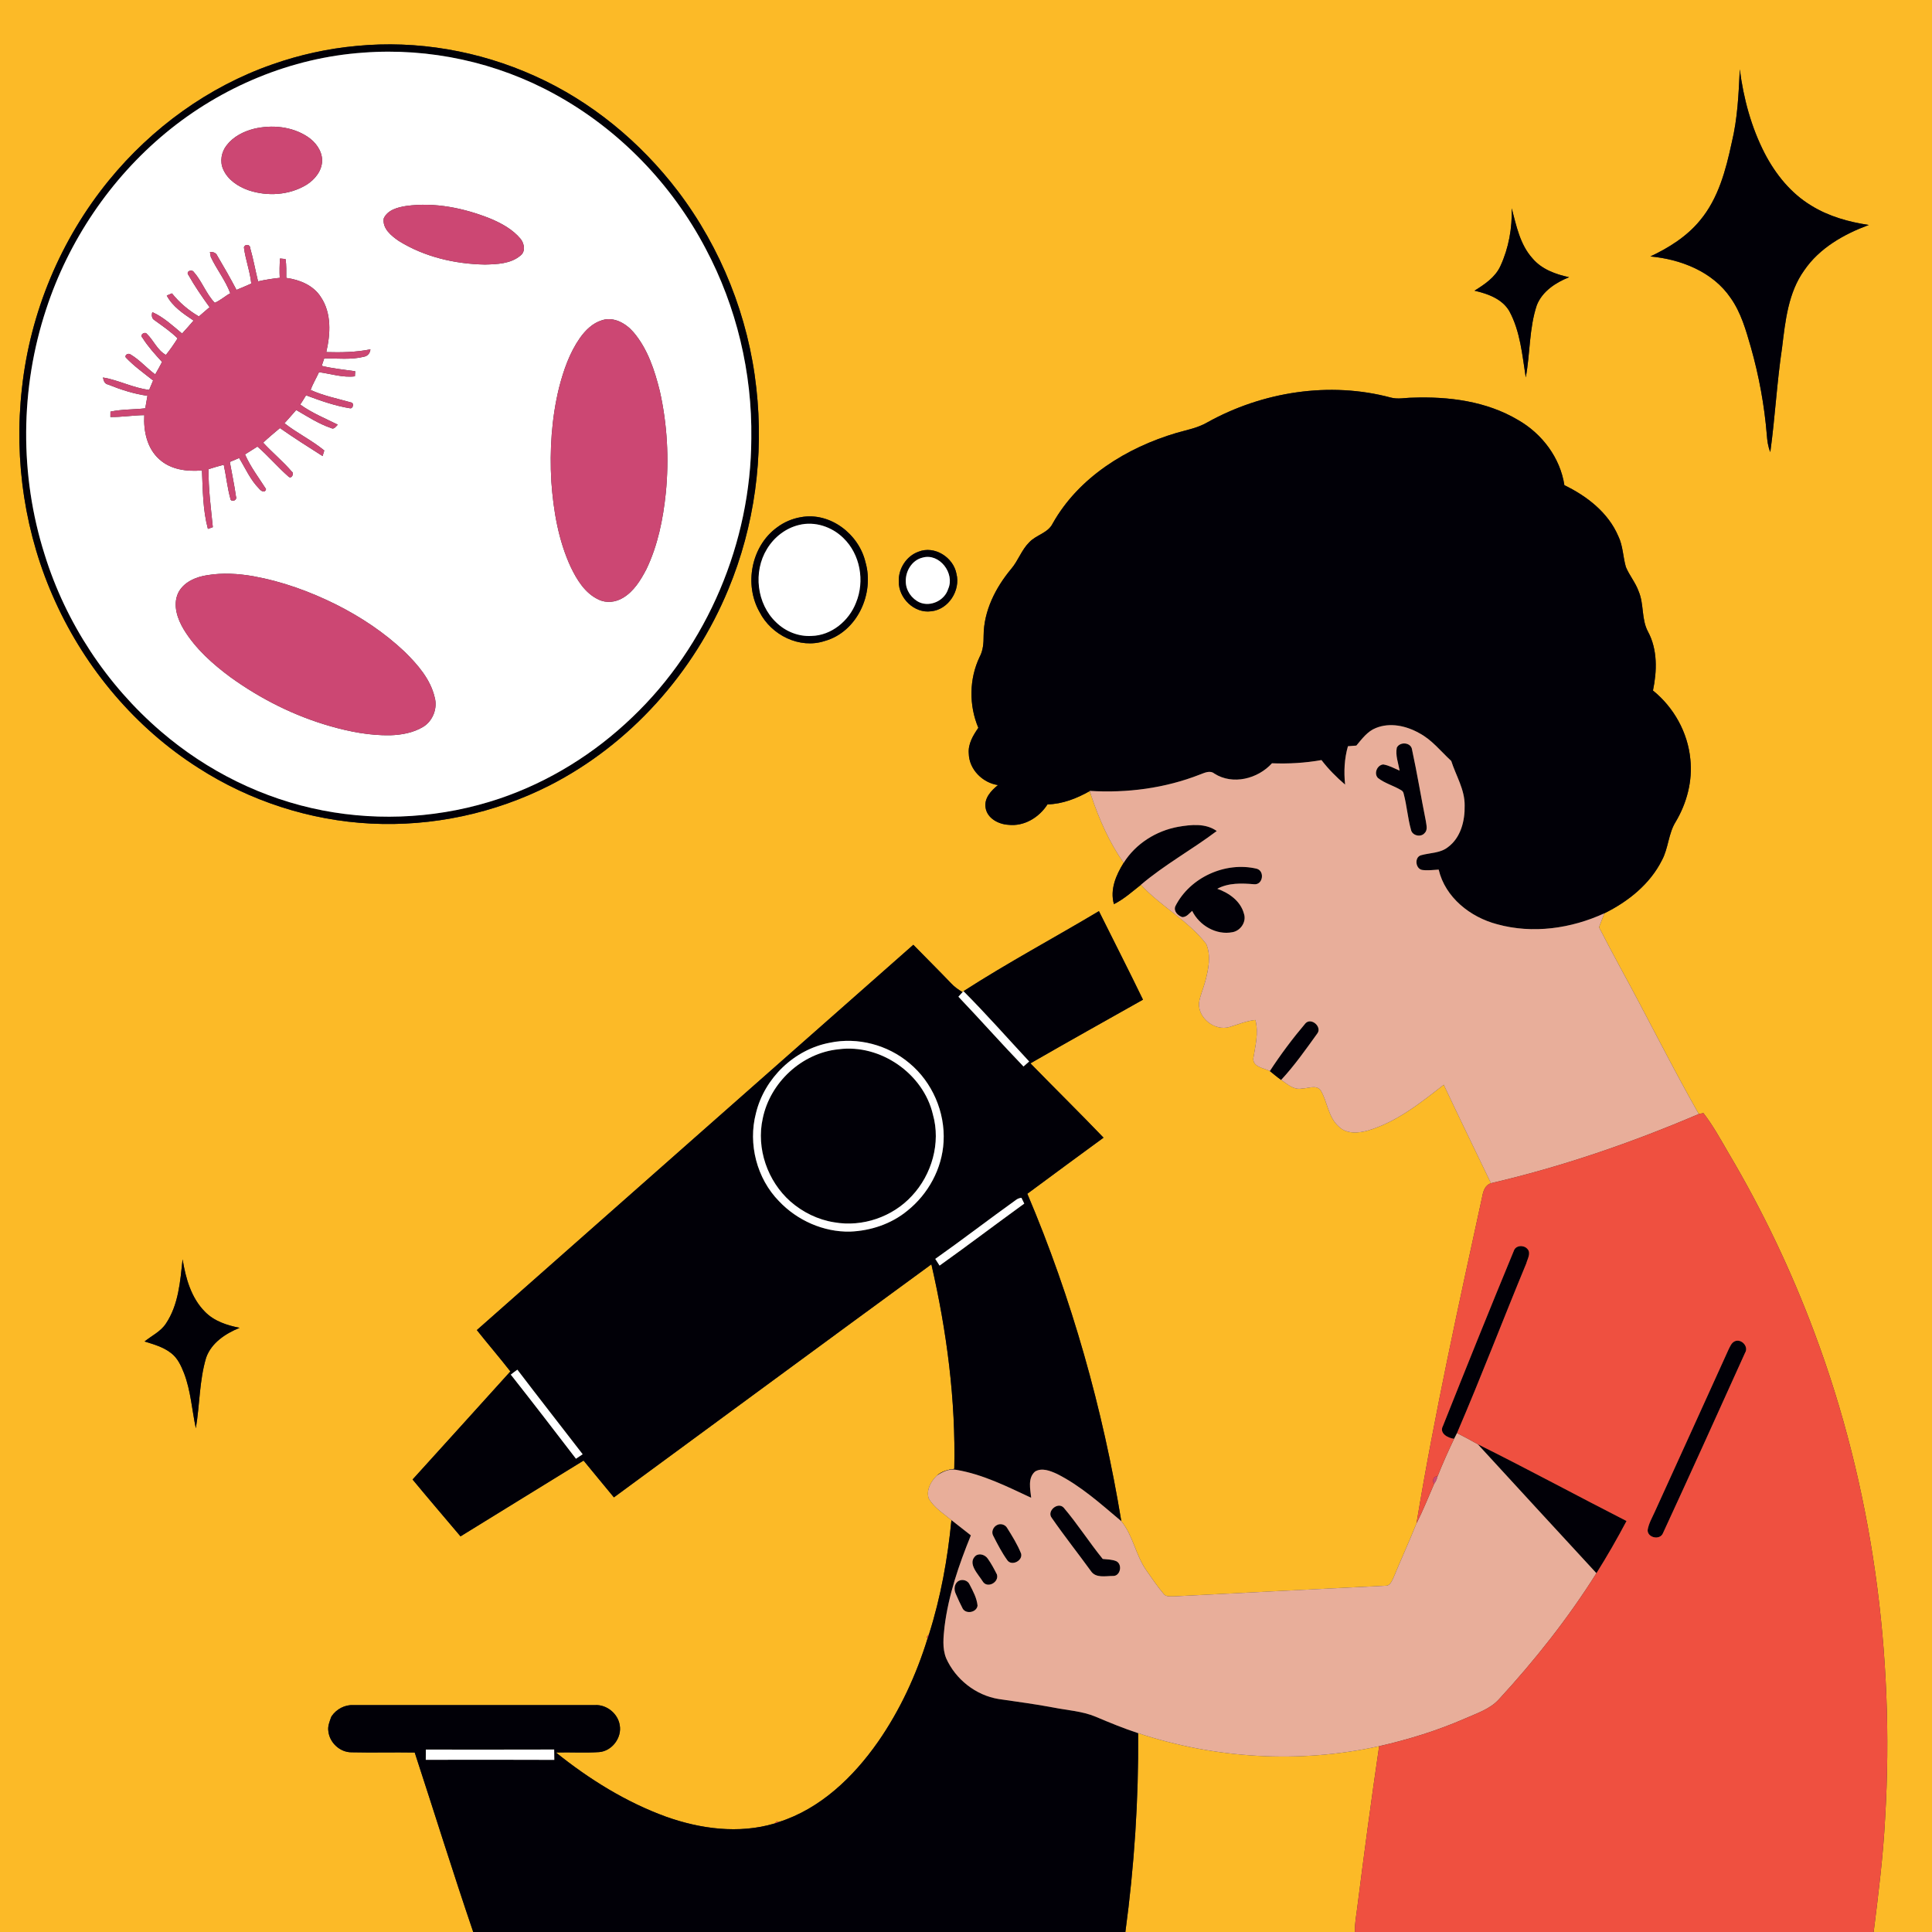 <?xml version="1.0" encoding="utf-8"?>
<!-- Generator: Adobe Illustrator 16.0.0, SVG Export Plug-In . SVG Version: 6.00 Build 0)  -->
<!DOCTYPE svg PUBLIC "-//W3C//DTD SVG 1.1//EN" "http://www.w3.org/Graphics/SVG/1.1/DTD/svg11.dtd">
<svg version="1.1" id="Layer_1" xmlns="http://www.w3.org/2000/svg" xmlns:xlink="http://www.w3.org/1999/xlink" x="0px" y="0px"
	 width="1000px" height="1000px" viewBox="0 0 1000 1000" enable-background="new 0 0 1000 1000" xml:space="preserve">
<rect x="0" y="0" width="1000" height="1000" fill="#333333" stroke="none"/>
<g>
	<g>
		<path fill="#FCBA27" d="M0,0h1000v1000h-30.2c2.45-19.61,4.93-39.23,5.94-58.98c5.03-85.01-6.65-171.27-36.56-251.12
			c-12.09-32.41-27.05-63.74-44.72-93.48c-4-6.91-7.87-13.95-12.77-20.29c-0.6,0.12-1.8,0.36-2.4,0.48
			c-14.11-24.82-26.73-50.46-40.46-75.49c-3.82-7.01-7.52-14.08-11.18-21.17c0.89-2.42,1.82-4.82,2.76-7.22
			c12.23-6.02,23.59-15.07,29.79-27.45c3.41-6.28,3.31-13.83,7.15-19.94c5.75-9.67,8.77-21.1,7.57-32.36
			c-1.31-13.84-8.55-26.85-19.35-35.56c2.1-10.05,2.44-21.12-2.54-30.42c-3.53-6.48-2.01-14.27-4.88-20.95
			c-1.6-4.5-4.78-8.2-6.6-12.58c-1.52-5.26-1.48-10.96-3.93-15.97c-5.21-12.2-16.24-20.72-27.9-26.36
			c-2.16-14.25-11.63-26.74-24.04-33.79c-16.35-9.71-35.9-12.21-54.6-11.51c-3.72,0.02-7.51,0.93-11.17-0.05
			c-31.73-8.51-66.46-3.04-95.01,12.84c-4.93,2.88-10.57,3.89-15.98,5.45c-25.74,7.63-50.59,22.94-64.03,46.83
			c-2.42,5.02-8.57,5.91-12.15,9.78c-4,3.93-5.71,9.49-9.32,13.73c-8.08,9.68-14.23,21.71-14.3,34.56
			c0.01,3.78-0.24,7.67-2.08,11.06c-5.44,11.42-5.56,25.05-0.66,36.68c-2.7,3.91-5.36,8.3-4.95,13.25
			c0.14,8.26,7.12,15.21,15.12,16.39c-3.54,2.85-7.3,6.85-6.41,11.8c0.9,5.46,6.67,8.46,11.77,8.76
			c8.18,0.94,15.96-3.81,20.27-10.57c7.77-0.17,15.12-3.08,21.81-6.85c0.229,0.65,0.68,1.94,0.9,2.58
			c4.09,12.14,9.33,24,16.71,34.53c-3.94,6.29-7.19,13.85-5.03,21.37c5.16-2.57,9.46-6.48,13.96-10.01
			c10.34,11.24,24.49,18.46,33.84,30.66c2.57,6.14,1.11,13.15-0.54,19.37c-0.98,3.71-2.64,7.24-3.22,11.05
			c-0.57,7.93,8.18,14.77,15.76,12.52c4.44-1.32,8.76-3.16,13.42-3.63c1.78,6.71-0.05,13.47-1.11,20.11
			c0.08,4.42,5.57,4.69,8.59,6.33c1.93,1.55,3.81,3.18,5.86,4.59c3.25,2.14,6.57,5.36,10.82,4.44c3.12,0.02,7.35-2.12,9.64,0.95
			c3.58,5.99,3.82,13.88,9.34,18.71c3.95,3.99,10.16,3.49,15.13,2.09c14.88-4.42,27.19-14.28,39.22-23.69
			c8,17.05,16.28,33.97,24.44,50.95c-2.93,0.94-3.97,3.89-4.46,6.63c-12.26,56.3-24.71,112.61-34.09,169.47
			c-3.75,9.35-7.95,18.51-11.79,27.82c-0.92,1.8-1.76,4.57-4.26,4.43c-36.39,1.84-72.78,3.58-109.17,5.49
			c-1.96-0.08-4.48,0.48-5.77-1.41c-3.22-3.83-6.03-7.99-8.88-12.09c-5.51-7.85-6.79-17.9-12.91-25.39
			c-9.58-58.12-25.61-115.24-48.65-169.48c13.09-9.76,26.3-19.36,39.45-29.03c-12.45-12.98-25.29-25.59-37.84-38.47
			c19.33-11.14,38.81-22.01,58.25-32.96c-7.43-15.37-15.22-30.55-22.8-45.83c-23.3,13.92-47.29,26.73-70.1,41.44l-0.48,0.48
			c-2.23-1.27-4.32-2.8-6.06-4.69c-6.39-6.69-12.98-13.18-19.43-19.81c-75.37,66.4-150.61,132.96-225.92,199.43
			c5.71,7.19,11.71,14.15,17.36,21.4c-16.89,18.63-33.69,37.35-50.62,55.94c8.18,9.89,16.52,19.63,24.81,29.43
			c21.26-13.04,42.43-26.21,63.7-39.23c5.27,6.32,10.4,12.75,15.7,19.05c54.77-40.21,109.46-80.54,164.32-120.63
			c7.99,34.67,12.66,70.25,11.85,105.87c-3.25,0.39-6.54,1.28-9.05,3.5c-3.03,2.97-5.56,7.42-4.2,11.75
			c2.73,4.83,7.61,7.82,11.78,11.28c-1.95,20-5.53,39.9-11.61,59.07c-0.3,0.36-0.9,1.08-1.19,1.43l0.42,0.81
			c-5.82,18.85-14.21,36.99-25.46,53.23c-0.06,0.08-0.17,0.24-0.23,0.32c-12.72,18.17-29.8,34.6-51.35,41.42l-0.8-0.43
			c-0.36,0.3-1.08,0.9-1.43,1.2c-18.41,5.45-38.28,2.81-56.11-3.55c-20.76-7.56-39.77-19.41-56.94-33.21
			c7.46-0.23,14.94,0.29,22.38-0.22c6.63-0.52,11.84-7.47,10.63-13.98c-0.96-5.97-6.75-10.67-12.8-10.35
			c-41.67-0.02-83.35-0.01-125.02,0c-4.45-0.23-8.75,2.06-11.26,5.69c-0.07,0.14-0.23,0.43-0.31,0.58c-0.8,2.31-1.84,4.71-1.43,7.23
			c0.62,5.95,5.99,10.98,12.03,10.94c10.89,0.26,21.79-0.07,32.68,0.12c10.13,30.95,19.77,62.07,30.28,92.89H0V0z M184.5,23.78
			c-14.8,1.36-29.43,4.58-43.46,9.52c-33.16,11.54-62.57,32.94-84.71,60.09c-24.93,30.53-40.72,68.37-44.97,107.55
			c-4.26,37.47,1.58,76.12,17.27,110.46c15.84,34.9,41.59,65.43,74,86.04c26.63,17.13,57.73,27.25,89.36,28.84
			c31.81,1.6,63.99-5.3,92.39-19.7c41.77-21.3,74.81-58.37,92.62-101.6c13.59-32.73,18.44-68.95,14.47-104.14
			c-4.03-36.8-18.22-72.42-40.6-101.91C331.46,73.48,306,52.4,276.73,39.29C248,26.33,215.9,20.71,184.5,23.78z M896.33,73.88
			c-3.05,14.15-6.89,28.81-16.36,40.16c-6.8,8.32-16.09,14.17-25.72,18.69c15.8,1.49,32.26,7.89,41.49,21.43
			c5.43,7.63,7.95,16.75,10.52,25.62c4.18,14.78,6.99,29.96,8.24,45.28c0.23,3.03,0.6,6.1,1.81,8.92c2.47-17.96,3.4-36.1,6.09-54.04
			c1.68-13.77,3.15-28.45,11.49-40.05c7.89-11.55,20.54-18.68,33.39-23.45c-10.4-1.54-20.76-4.44-29.76-10.01
			c-10.53-6.34-18.48-16.22-24.1-27.03c-6.97-13.54-10.99-28.44-12.91-43.5C899.93,48.62,899.36,61.46,896.33,73.88z M782.46,107.83
			c0.29,10.2-1.54,20.56-5.84,29.85c-2.64,5.82-8.17,9.51-13.42,12.78c6.79,1.57,14.24,4.17,17.98,10.51
			c5.73,10.53,6.72,22.72,8.55,34.35c2.33-12.38,1.69-25.32,5.73-37.37c2.85-7.18,9.79-11.71,16.71-14.46
			c-6.99-1.51-14.21-4.11-18.94-9.74C786.73,126.58,784.87,116.86,782.46,107.83z M414.51,267.69c-4.49,0.76-8.79,2.62-12.42,5.37
			c-13.29,9.72-17.01,29.56-8.93,43.75c6.06,11.9,20.7,19.24,33.72,14.96c16.84-4.69,25.81-24.59,21.07-40.84
			C444.52,276.42,429.62,264.89,414.51,267.69z M475.4,285.57c-6.25,2.22-10.46,8.83-10.2,15.41c-0.13,8.59,8.02,16.62,16.73,15.42
			c9-0.85,15.32-10.81,13.13-19.4C493.48,288.48,483.68,282.22,475.4,285.57z M85.89,685.07c-2.71,4.17-7.34,6.25-11.06,9.28
			c4.77,1.49,9.76,2.86,13.75,6.02c3.38,2.57,5.17,6.58,6.69,10.43c3.49,9.12,4.07,18.97,6.09,28.45
			c2.07-12.12,1.77-24.66,5.34-36.52c2.71-7.71,10.07-12.51,17.31-15.45c-6.5-1.29-13.17-3.42-17.9-8.3
			c-7.19-7.21-10-17.37-11.6-27.14C93.28,663.19,92.43,675.31,85.89,685.07z"/>
	</g>
	<path fill="#FCBA27" d="M589.11,897.08c39.98,13.24,83.57,15.82,124.74,6.74c-4.07,27.65-7.76,55.35-11.28,83.07
		c-0.5,4.36-1.46,8.69-1.25,13.11H582.49C587.1,965.9,589.37,931.48,589.11,897.08z"/>
</g>
<g>
	<g>
		<path fill="#010007" d="M184.5,23.78c31.4-3.07,63.5,2.55,92.23,15.51C306,52.4,331.46,73.48,350.87,98.93
			c22.38,29.49,36.57,65.11,40.6,101.91c3.97,35.19-0.88,71.41-14.47,104.14c-17.81,43.23-50.85,80.3-92.62,101.6
			c-28.4,14.4-60.58,21.3-92.39,19.7c-31.63-1.59-62.73-11.71-89.36-28.84c-32.41-20.61-58.16-51.14-74-86.04
			C12.94,277.06,7.1,238.41,11.36,200.94c4.25-39.18,20.04-77.02,44.97-107.55c22.14-27.15,51.55-48.55,84.71-60.09
			C155.07,28.36,169.7,25.14,184.5,23.78z M188.1,27.24c-37.39,2.57-73.52,17.72-102.32,41.56c-28.71,23.78-50.33,55.88-61.9,91.29
			c-13.5,40.84-13.8,85.93-0.78,126.93c10.97,35.37,32.13,67.5,60.24,91.6c23.78,20.48,52.84,34.89,83.67,40.85
			c30.34,5.88,62.18,3.76,91.46-6.1c25.69-8.67,49.25-23.34,68.78-42.11c38.99-37.12,61.41-90.59,61.63-144.32
			c0.48-34.02-7.65-68.15-23.61-98.21c-17.54-33.43-44.88-61.76-78.03-79.92C257.19,32.25,222.3,24.65,188.1,27.24z"/>
	</g>
	<path fill="#010007" d="M896.33,73.88c3.03-12.42,3.6-25.26,4.18-37.98c1.92,15.06,5.94,29.96,12.91,43.5
		c5.62,10.81,13.57,20.69,24.1,27.03c9,5.57,19.36,8.47,29.76,10.01c-12.85,4.77-25.5,11.9-33.39,23.45
		c-8.34,11.6-9.81,26.28-11.49,40.05c-2.69,17.94-3.62,36.08-6.09,54.04c-1.21-2.82-1.58-5.89-1.81-8.92
		c-1.25-15.32-4.06-30.5-8.24-45.28c-2.57-8.87-5.09-17.99-10.52-25.62c-9.23-13.54-25.69-19.94-41.49-21.43
		c9.63-4.52,18.92-10.37,25.72-18.69C889.44,102.69,893.28,88.03,896.33,73.88z"/>
	<path fill="#010007" d="M782.46,107.83c2.41,9.03,4.27,18.75,10.77,25.92c4.73,5.63,11.95,8.23,18.94,9.74
		c-6.92,2.75-13.86,7.28-16.71,14.46c-4.04,12.05-3.4,24.99-5.73,37.37c-1.83-11.63-2.82-23.82-8.55-34.35
		c-3.74-6.34-11.19-8.94-17.98-10.51c5.25-3.27,10.78-6.96,13.42-12.78C780.92,128.39,782.75,118.03,782.46,107.83z"/>
	<path fill="#010007" d="M624.9,218.63c28.55-15.88,63.28-21.35,95.01-12.84c3.66,0.98,7.45,0.07,11.17,0.05
		c18.7-0.7,38.25,1.8,54.6,11.51c12.41,7.05,21.88,19.54,24.04,33.79c11.66,5.64,22.69,14.16,27.9,26.36
		c2.45,5.01,2.41,10.71,3.93,15.97c1.82,4.38,5,8.08,6.6,12.58c2.87,6.68,1.35,14.47,4.88,20.95c4.98,9.3,4.64,20.37,2.54,30.42
		c10.8,8.71,18.04,21.72,19.35,35.56c1.2,11.26-1.82,22.69-7.57,32.36c-3.84,6.11-3.74,13.66-7.15,19.94
		c-6.2,12.38-17.56,21.43-29.79,27.45c-17.19,7.91-37.12,10.75-55.52,5.65c-13.85-3.64-26.85-13.85-30.23-28.27
		c-2.87,0.17-5.76,0.57-8.61,0.16c-3.41-0.66-4.05-6.51-0.58-7.59c4.68-1.32,10.06-1.03,14.04-4.24c6.6-4.9,8.76-13.62,8.59-21.46
		c0.12-8.28-4.5-15.47-6.94-23.12c-5.39-4.94-9.99-10.95-16.58-14.4c-6.7-3.78-15.11-5.65-22.46-2.63
		c-4.35,1.7-7.16,5.63-10.07,9.08c-1.46,0.11-2.91,0.22-4.35,0.33c-1.86,6.45-2.17,13.22-1.47,19.87
		c-4.48-3.83-8.65-8.02-12.23-12.7c-8.46,1.5-17.05,2-25.62,1.66c-7.29,8.04-20.29,11.42-29.81,5.34c-2.32-1.87-5.08-0.38-7.46,0.48
		c-18.08,7.11-37.77,9.67-57.11,8.47c0.22,0.68,0.67,2.04,0.89,2.72c-0.22-0.64-0.67-1.93-0.9-2.58
		c-6.69,3.77-14.04,6.68-21.81,6.85c-4.31,6.76-12.09,11.51-20.27,10.57c-5.1-0.3-10.87-3.3-11.77-8.76
		c-0.89-4.95,2.87-8.95,6.41-11.8c-8-1.18-14.98-8.13-15.12-16.39c-0.41-4.95,2.25-9.34,4.95-13.25
		c-4.9-11.63-4.78-25.26,0.66-36.68c1.84-3.39,2.09-7.28,2.08-11.06c0.07-12.85,6.22-24.88,14.3-34.56
		c3.61-4.24,5.32-9.8,9.32-13.73c3.58-3.87,9.729-4.76,12.15-9.78c13.44-23.89,38.29-39.2,64.03-46.83
		C614.33,222.52,619.97,221.51,624.9,218.63z"/>
	<g>
		<path fill="#010007" d="M414.51,267.69c15.11-2.8,30.01,8.73,33.44,23.24c4.74,16.25-4.23,36.15-21.07,40.84
			c-13.02,4.28-27.66-3.06-33.72-14.96c-8.08-14.19-4.36-34.03,8.93-43.75C405.72,270.31,410.02,268.45,414.51,267.69z
			 M413.58,271.72c-6.93,1.65-12.95,6.36-16.59,12.44c-7.25,11.75-5.33,28.45,4.77,37.98c4.8,4.69,11.5,7.42,18.24,7.02
			c10.35-0.21,19.47-7.83,23.09-17.27c4.59-11.14,2.18-25-6.59-33.43C430.58,272.65,421.74,269.67,413.58,271.72z"/>
	</g>
	<g>
		<path fill="#010007" d="M475.4,285.57c8.28-3.35,18.08,2.91,19.66,11.43c2.19,8.59-4.13,18.55-13.13,19.4
			c-8.71,1.2-16.86-6.83-16.73-15.42C464.94,294.4,469.15,287.79,475.4,285.57z M477.51,288.62c-5.45,1.28-8.88,6.98-8.68,12.37
			c0,4.63,3.04,8.97,7.21,10.84c5.75,2.41,12.96-1.09,14.75-7.03C494.35,296.8,486.28,286.11,477.51,288.62z"/>
	</g>
	<path fill="#010007" d="M722.98,387.01c1.58-3.31,7.45-2.81,7.9,1.03c2.65,12.24,4.66,24.6,7.12,36.87
		c0.27,2.08,1.13,4.69-0.67,6.35c-1.99,2.33-6.45,1.23-7.01-1.8c-1.71-6.07-2.12-12.42-3.75-18.51c-0.15-0.96-0.66-1.65-1.53-2.06
		c-3.83-2.29-8.29-3.44-11.82-6.21c-2.26-2.34-0.41-6.71,2.75-7.01c3,0.49,5.69,2.02,8.47,3.2
		C723.77,394.98,722.19,391,722.98,387.01z"/>
	<path fill="#010007" d="M609.82,427.95c6.64-1.13,14.15-1.97,19.98,2.18c-12.82,9.65-27.01,17.42-39.27,27.84
		c-4.5,3.53-8.8,7.44-13.96,10.01c-2.16-7.52,1.09-15.08,5.03-21.37C587.79,436.7,598.41,430.03,609.82,427.95z"/>
	<path fill="#010007" d="M608.34,469.1c7.51-14.97,25.95-23.32,42.18-19.44c4.25,1.23,3.16,8.46-1.38,8.02
		c-6.42-0.54-13.23-0.8-19.08,2.35c6.06,2.12,12.07,6.35,13.79,12.86c1.47,4.16-1.69,8.86-5.9,9.61
		c-8.44,1.65-17.19-3.47-20.89-11.04c-1.53,1.31-2.88,3.26-5.11,3.24C609.68,473.94,607.33,471.67,608.34,469.1z"/>
	<g>
		<path fill="#010007" d="M498.7,513.04c22.81-14.71,46.8-27.52,70.1-41.44c7.58,15.28,15.37,30.46,22.8,45.83
			c-19.44,10.95-38.92,21.82-58.25,32.96c12.55,12.88,25.39,25.49,37.84,38.47c-13.15,9.67-26.36,19.27-39.45,29.03
			c23.04,54.24,39.07,111.36,48.65,169.48c-10.55-8.86-20.92-18.28-33.34-24.5c-3.44-1.56-7.78-3.34-11.32-1.19
			c-3.88,3.41-2.43,9.11-1.99,13.57c-12.51-5.83-25.08-12.18-38.83-14.47c-3.62-0.68-7.11,1.04-10.03,3c2.51-2.22,5.8-3.11,9.05-3.5
			c0.81-35.62-3.86-71.2-11.85-105.87c-54.86,40.09-109.55,80.42-164.32,120.63c-5.3-6.3-10.43-12.73-15.7-19.05
			c-21.27,13.02-42.44,26.19-63.7,39.23c-8.29-9.8-16.63-19.54-24.81-29.43c16.93-18.59,33.73-37.31,50.62-55.94
			c-5.65-7.25-11.65-14.21-17.36-21.4c75.31-66.47,150.55-133.03,225.92-199.43c6.45,6.63,13.04,13.12,19.43,19.81
			c1.74,1.89,3.83,3.42,6.06,4.69c-0.74,0.77-1.44,1.57-2.15,2.37c11.35,11.93,22.27,24.26,33.69,36.13
			c0.97-0.88,1.95-1.75,2.94-2.6C521.39,537.26,510.43,524.79,498.7,513.04z M429.54,539.71c-18.43,3.44-33.89,18.31-38.27,36.51
			c-4.17,15.86,0.45,33.81,11.96,45.53c9.41,9.95,23,16,36.75,15.73c10.67-0.42,21.34-3.95,29.63-10.78
			c10.83-8.63,18.05-21.85,18.78-35.74c0.88-15.3-5.85-30.84-17.65-40.63C459.55,540.84,443.94,536.68,429.54,539.71z M526,620.98
			c-14.07,10.07-27.78,20.64-41.91,30.62c0.74,1.16,1.48,2.31,2.23,3.48c14.74-10.52,29.17-21.48,43.84-32.1
			c-0.49-1-0.98-2-1.46-2.99C527.7,620.08,526.8,620.41,526,620.98z M264.38,711.5c11.38,14.41,22.57,28.97,33.74,43.54
			c1.14-0.8,2.3-1.57,3.47-2.32c-11.25-14.61-22.64-29.11-33.8-43.78C266.65,709.79,265.48,710.59,264.38,711.5z"/>
	</g>
	<path fill="#010007" d="M675.72,529.66c2.94-3.14,8.6,1.73,6.2,5.16c-5.96,8.27-11.84,16.66-18.79,24.15
		c-2.05-1.41-3.93-3.04-5.86-4.59C662.88,545.76,669.07,537.5,675.72,529.66z"/>
	<path fill="#010007" d="M434.08,543.1c21.57-2.85,43.85,12.57,48.79,33.76c4.17,14.69-0.55,31.12-10.89,42.15
		c-9.97,10.87-25.62,16.24-40.15,13.66c-8.4-1.3-16.31-5.19-22.69-10.76c-11.85-10.48-17.8-27.46-14.35-42.98
		C398.59,560.3,415.06,544.98,434.08,543.1z"/>
	<path fill="#010007" d="M783.56,647.41c0.95-2.92,5.13-3.14,7-1c2.06,2.16,0.06,5.15-0.56,7.55
		c-12.11,29.19-23.36,58.75-35.85,87.79c-0.37,0.74-1.13,2.23-1.51,2.97c-3.16-0.36-7.85-2.82-5.77-6.65
		C758.94,707.79,771.09,677.53,783.56,647.41z"/>
	<path fill="#010007" d="M85.89,685.07c6.54-9.76,7.39-21.88,8.62-33.23c1.6,9.77,4.41,19.93,11.6,27.14
		c4.73,4.88,11.4,7.01,17.9,8.3c-7.24,2.94-14.6,7.74-17.31,15.45c-3.57,11.86-3.27,24.4-5.34,36.52
		c-2.02-9.48-2.6-19.33-6.09-28.45c-1.52-3.85-3.31-7.86-6.69-10.43c-3.99-3.16-8.98-4.53-13.75-6.02
		C78.55,691.32,83.18,689.24,85.89,685.07z"/>
	<path fill="#010007" d="M898.09,694.17c3.33-1.29,7.16,2.88,5.16,6.03c-14.08,31.19-28.19,62.38-42.54,93.45
		c-1.55,3.66-7.96,2.33-7.9-1.66c0.52-3.38,2.3-6.36,3.68-9.43c12.71-27.96,25.479-55.89,38.12-83.88
		C895.46,697.01,896.19,694.91,898.09,694.17z"/>
	<path fill="#010007" d="M764.87,747.51c25.88,12.85,51.28,26.63,77.02,39.76c-4.87,9.19-10.04,18.22-15.58,27.02
		C805.81,792.04,785.29,769.82,764.87,747.51z"/>
	<path fill="#010007" d="M544.39,785.66c-2.78-3.5,3.17-8.52,6.17-5.3c7.2,8.48,13.2,17.91,20.21,26.55c2.37,0.27,4.87,0.22,7.1,1.2
		c3.26,1.72,2.02,7.8-1.85,7.6c-3.79,0-8.85,1.24-11.34-2.49C557.98,803.99,550.88,795.04,544.39,785.66z"/>
	<g>
		<path fill="#010007" d="M492.46,786.81c3.34,2.65,6.71,5.25,10.06,7.89c-6.18,15.21-11.61,30.92-13.63,47.3
			c-0.57,5.4-1.26,11.14,0.85,16.32c4.86,10.9,15.32,19.17,27.14,21.09c9.44,1.41,18.91,2.6,28.29,4.39
			c7.34,1.47,14.99,1.86,21.97,4.78c7.23,3.07,14.5,6.05,21.97,8.5c0.26,34.4-2.01,68.82-6.62,102.92H244.94
			c-10.51-30.82-20.15-61.94-30.28-92.89c-10.89-0.19-21.79,0.14-32.68-0.12c-6.04,0.04-11.41-4.99-12.03-10.94
			c-0.41-2.52,0.63-4.92,1.43-7.23c0.08-0.15,0.24-0.44,0.31-0.58c2.51-3.63,6.81-5.92,11.26-5.69c41.67-0.01,83.35-0.02,125.02,0
			c6.05-0.32,11.84,4.38,12.8,10.35c1.21,6.51-4,13.46-10.63,13.98c-7.44,0.51-14.92-0.01-22.38,0.22
			c17.17,13.8,36.18,25.65,56.94,33.21c17.83,6.36,37.7,9,56.11,3.55c0.56-0.19,1.67-0.58,2.23-0.77
			c21.55-6.82,38.63-23.25,51.35-41.42c0.06-0.08,0.17-0.24,0.23-0.32c11.25-16.24,19.64-34.38,25.46-53.23
			c0.19-0.56,0.58-1.68,0.77-2.24C486.93,826.71,490.51,806.81,492.46,786.81z M220.38,910.88c22.18-0.02,44.36-0.09,66.53,0.03
			c-0.04-1.79-0.06-3.59-0.07-5.36c-22.14,0.09-44.28,0.03-66.42,0.03C220.42,907.33,220.41,909.1,220.38,910.88z"/>
	</g>
	<path fill="#010007" d="M516.16,789.3c1.75-0.88,4.1-0.2,5.09,1.5c2.68,4.28,5.38,8.6,7.26,13.3c1.02,3.67-4.81,6.69-7.1,3.51
		c-2.85-3.97-5.1-8.34-7.31-12.68C512.92,792.89,514.13,790.21,516.16,789.3z"/>
	<path fill="#010007" d="M505.18,805.09c2.1-1.24,4.79-0.22,6.1,1.68c1.83,2.55,3.3,5.35,4.72,8.15c1.28,4.1-5.08,7.53-7.4,3.54
		C506.3,814.72,500.39,809.05,505.18,805.09z"/>
	<path fill="#010007" d="M496.28,818.23c1.95-0.99,4.66-0.2,5.56,1.86c1.79,3.47,3.77,7.04,4.14,11c-0.49,3.5-5.86,4.53-7.66,1.58
		c-1.33-2.54-2.52-5.14-3.64-7.77C493.61,822.67,493.92,819.5,496.28,818.23z"/>
</g>
<g>
	<g>
		<path fill="#FFFFFF" d="M188.1,27.24c34.2-2.59,69.09,5.01,99.14,21.57c33.15,18.16,60.49,46.49,78.03,79.92
			c15.96,30.06,24.09,64.19,23.61,98.21c-0.22,53.73-22.64,107.2-61.63,144.32c-19.53,18.771-43.09,33.44-68.78,42.11
			c-29.28,9.86-61.12,11.98-91.46,6.1c-30.83-5.96-59.89-20.37-83.67-40.85c-28.11-24.1-49.27-56.23-60.24-91.6
			c-13.02-41-12.72-86.09,0.78-126.93c11.57-35.41,33.19-67.51,61.9-91.29C114.58,44.96,150.71,29.81,188.1,27.24z M131.46,66.65
			c-5.41,1.38-10.73,4.06-14.17,8.58c-2.7,3.44-3.6,8.36-1.77,12.42c2.37,5.42,7.67,8.91,13.09,10.82c9.77,3.29,21.09,2.6,29.99-2.8
			c4.37-2.7,8.07-7.27,8.14-12.61c-0.05-5.1-3.42-9.57-7.54-12.29C151.11,65.43,140.75,64.46,131.46,66.65z M210.36,106.59
			c-4.41,0.68-9.7,2-11.73,6.45c-0.81,5.25,3.92,9.03,7.77,11.67c13.28,8.27,29.06,11.93,44.59,12.22
			c6.28-0.16,13.27-0.36,18.32-4.59c2.87-2.1,2.1-6.36,0.08-8.78c-4.04-4.82-9.72-7.94-15.44-10.35
			C240.23,107.69,225.15,104.59,210.36,106.59z M126.26,128.07c0.79,6.33,3.17,12.35,3.8,18.7c-2.54,1.11-5.07,2.26-7.65,3.27
			c-3.13-5.95-6.45-11.79-9.88-17.57c-0.64-1.6-2.24-2.19-3.87-2.01c0.11,0.62,0.33,1.86,0.43,2.48c3.01,6.47,7.6,12.13,10.11,18.84
			c-2.76,1.51-5.16,3.74-8.05,4.95c-4.49-4.72-6.6-11.15-10.89-16.01c-1.15-1.52-4.17-0.2-2.74,1.59c3.27,5.8,7.06,11.3,10.96,16.69
			c-1.86,1.57-3.71,3.16-5.53,4.78c-5.35-3.08-10.08-7.14-13.95-11.94c-0.67,0.29-2.01,0.86-2.68,1.15
			c3.06,5.76,8.61,9.39,13.87,12.93c-1.93,2.28-3.92,4.51-5.94,6.71c-4.86-4.01-9.58-8.49-15.4-11.07c-0.5,1.59-0.35,3.39,1.26,4.26
			c4.05,2.96,8.24,5.77,11.82,9.32c-1.86,2.96-3.86,5.84-6.05,8.57c-4.47-2.45-6.33-7.5-9.87-10.91c-1.08-1.38-3.91,0.54-2.28,2.01
			c2.86,4.56,6.52,8.57,10.15,12.53c-1.1,2.19-2.3,4.32-3.55,6.44c-4.42-3.23-8.03-7.52-12.75-10.3c-1.02-0.89-3.24,0.13-2.46,1.56
			c4.24,4.48,9.32,8.07,14.13,11.91c-0.69,1.61-1.37,3.23-2.04,4.86c-8.27-1-15.73-5.04-23.9-6.43c0.28,1.59,0.8,3.33,2.64,3.65
			c6.56,2.65,13.34,4.85,20.37,5.83c-0.35,2.16-0.73,4.33-1.13,6.49c-6,0.67-12.1,0.45-18.02,1.71c-0.01,0.7-0.03,2.08-0.03,2.77
			c5.87,0.12,11.68-0.9,17.54-0.95c-0.46,8.15,1.4,17.15,7.73,22.79c5.9,5.44,14.43,6.52,22.13,5.81
			c0.44,10.12,0.42,20.4,3.07,30.27c0.64-0.23,1.91-0.67,2.55-0.89c-0.98-9.98-2.36-19.95-2.21-30.01c2.6-0.84,5.23-1.61,7.87-2.3
			c1.29,6.03,1.88,12.21,3.58,18.14c1.11,1.28,3.47-0.06,2.75-1.63c-0.83-6.03-2.15-11.97-3.19-17.95c1.6-0.68,3.21-1.36,4.82-2.04
			c3.3,5.38,5.83,11.36,10.36,15.88c0.87,1.17,3.03,2.49,3.56,0.2c-3.75-5.9-8.06-11.49-10.88-17.95c2.16-1.33,4.31-2.68,6.43-4.06
			c5.64,4.89,10.48,10.62,16.07,15.54c1.61,1.53,3.11-1.72,1.7-2.6c-4.59-5.33-10.04-9.81-14.8-14.97c2.78-2.63,5.74-5.07,8.67-7.54
			c7.22,5.04,14.64,9.78,22.08,14.49c0.29-0.96,0.58-1.93,0.88-2.88c-6.44-5.32-14.06-8.95-20.61-14.11
			c2.04-2.27,4.09-4.54,6.08-6.86c5.86,3.41,11.61,7.16,18.08,9.36c1.52,0.86,2.54-0.9,3.43-1.77c-6.56-3.28-13.44-6.06-19.42-10.4
			c1.03-1.57,2.03-3.17,2.99-4.79c7.45,2.78,15,5.48,22.89,6.73c1.48,0.19,2.04-2.73,0.56-3c-7.07-2-14.34-3.44-21.06-6.49
			c1.12-3.22,2.94-6.11,4.32-9.21c6.18,0.82,12.27,2.91,18.58,2.15c0.05-0.65,0.13-1.97,0.17-2.62c-5.79-0.87-11.64-1.4-17.34-2.81
			c0.43-1.28,0.86-2.55,1.29-3.83c6.88-0.1,13.91,0.81,20.65-0.91c1.88-0.34,3.15-1.92,3.26-3.8c-7.51,1.52-15.2,1.64-22.84,1.42
			c2.19-9.36,2.81-20.08-2.77-28.43c-3.84-6.12-11.02-9.05-17.93-9.97c-0.03-3.25,0.15-6.54-0.4-9.76
			c-0.71-0.07-2.13-0.22-2.84-0.29c-0.24,3.33-0.31,6.67-0.14,10.02c-3.78,0.38-7.53,1-11.23,1.82c-1.41-5.76-2.45-11.62-4.09-17.33
			C129.47,126.41,126.65,126.22,126.26,128.07z M311.57,165.76c-4.84,1.47-8.58,5.19-11.43,9.22c-5.36,7.68-8.45,16.66-10.77,25.65
			c-3.87,15.83-4.92,32.25-4.01,48.49c1.07,15.19,3.64,30.52,10.08,44.43c3.2,6.64,7.4,13.53,14.33,16.75
			c4.04,2.03,8.95,1.44,12.73-0.89c5.59-3.34,9.11-9.12,12.05-14.74c5.95-12.38,8.69-26.04,10.08-39.62
			c1.72-17.56,0.76-35.42-3.11-52.64c-2.69-10.81-6.28-21.83-13.61-30.45C323.99,167.4,317.7,163.75,311.57,165.76z M107.41,297.69
			c-5.99,0.86-12.48,3.6-15.25,9.34c-2.8,6.24-0.34,13.32,2.99,18.84c6.09,9.96,14.97,17.87,24.29,24.75
			c15.59,11.22,33.03,19.97,51.52,25.25c10.08,2.88,20.51,4.89,31.04,4.7c5.9-0.18,11.96-1.29,17.08-4.38c5-3.1,7.49-9.6,5.91-15.26
			c-2.19-9.38-8.76-16.87-15.43-23.47c-10.5-9.97-22.69-18.08-35.61-24.57c-13.54-6.74-27.92-11.95-42.82-14.64
			C123.31,296.89,115.27,296.4,107.41,297.69z"/>
	</g>
	<path fill="#FFFFFF" d="M413.58,271.72c8.16-2.05,17,0.93,22.92,6.74c8.77,8.43,11.18,22.29,6.59,33.43
		c-3.62,9.44-12.74,17.06-23.09,17.27c-6.74,0.4-13.44-2.33-18.24-7.02c-10.1-9.53-12.02-26.23-4.77-37.98
		C400.63,278.08,406.65,273.37,413.58,271.72z"/>
	<path fill="#FFFFFF" d="M477.51,288.62c8.77-2.51,16.84,8.18,13.28,16.18c-1.79,5.94-9,9.44-14.75,7.03
		c-4.17-1.87-7.21-6.21-7.21-10.84C468.63,295.6,472.06,289.9,477.51,288.62z"/>
	<path fill="#FFFFFF" d="M498.22,513.52l0.48-0.48c11.73,11.75,22.69,24.22,34,36.38c-0.99,0.85-1.97,1.72-2.94,2.6
		c-11.42-11.87-22.34-24.2-33.69-36.13C496.78,515.09,497.48,514.29,498.22,513.52z"/>
	<g>
		<path fill="#FFFFFF" d="M429.54,539.71c14.4-3.03,30.01,1.13,41.2,10.62c11.8,9.79,18.53,25.33,17.65,40.63
			c-0.73,13.89-7.95,27.11-18.78,35.74c-8.29,6.83-18.96,10.36-29.63,10.78c-13.75,0.27-27.34-5.78-36.75-15.73
			c-11.51-11.72-16.13-29.67-11.96-45.53C395.65,558.02,411.11,543.15,429.54,539.71z M434.08,543.1
			c-19.02,1.88-35.49,17.2-39.29,35.83c-3.45,15.52,2.5,32.5,14.35,42.98c6.38,5.57,14.29,9.46,22.69,10.76
			c14.53,2.58,30.18-2.79,40.15-13.66c10.34-11.03,15.06-27.46,10.89-42.15C477.93,555.67,455.65,540.25,434.08,543.1z"/>
	</g>
	<path fill="#FFFFFF" d="M526,620.98c0.8-0.57,1.7-0.9,2.7-0.99c0.48,0.99,0.97,1.99,1.46,2.99c-14.67,10.62-29.1,21.58-43.84,32.1
		c-0.75-1.17-1.49-2.32-2.23-3.48C498.22,641.62,511.93,631.05,526,620.98z"/>
	<path fill="#FFFFFF" d="M264.38,711.5c1.1-0.91,2.27-1.71,3.41-2.56c11.16,14.67,22.55,29.17,33.8,43.78
		c-1.17,0.75-2.33,1.52-3.47,2.32C286.95,740.47,275.76,725.91,264.38,711.5z"/>
	<path fill="#FFFFFF" d="M220.38,910.88c0.03-1.78,0.04-3.55,0.04-5.3c22.14,0,44.28,0.06,66.42-0.03c0.01,1.77,0.03,3.57,0.07,5.36
		C264.74,910.79,242.56,910.86,220.38,910.88z"/>
</g>
<g>
	<path fill="#CC4773" d="M131.46,66.65c9.29-2.19,19.65-1.22,27.74,4.12c4.12,2.72,7.49,7.19,7.54,12.29
		c-0.07,5.34-3.77,9.91-8.14,12.61c-8.9,5.4-20.22,6.09-29.99,2.8c-5.42-1.91-10.72-5.4-13.09-10.82
		c-1.83-4.06-0.93-8.98,1.77-12.42C120.73,70.71,126.05,68.03,131.46,66.65z"/>
	<path fill="#CC4773" d="M210.36,106.59c14.79-2,29.87,1.1,43.59,6.62c5.72,2.41,11.4,5.53,15.44,10.35
		c2.02,2.42,2.79,6.68-0.08,8.78c-5.05,4.23-12.04,4.43-18.32,4.59c-15.53-0.29-31.31-3.95-44.59-12.22
		c-3.85-2.64-8.58-6.42-7.77-11.67C200.66,108.59,205.95,107.27,210.36,106.59z"/>
	<path fill="#CC4773" d="M126.26,128.07c0.39-1.85,3.21-1.66,3.22,0.23c1.64,5.71,2.68,11.57,4.09,17.33
		c3.7-0.82,7.45-1.44,11.23-1.82c-0.17-3.35-0.1-6.69,0.14-10.02c0.71,0.07,2.13,0.22,2.84,0.29c0.55,3.22,0.37,6.51,0.4,9.76
		c6.91,0.92,14.09,3.85,17.93,9.97c5.58,8.35,4.96,19.07,2.77,28.43c7.64,0.22,15.33,0.1,22.84-1.42c-0.11,1.88-1.38,3.46-3.26,3.8
		c-6.74,1.72-13.77,0.81-20.65,0.91c-0.43,1.28-0.86,2.55-1.29,3.83c5.7,1.41,11.55,1.94,17.34,2.81c-0.04,0.65-0.12,1.97-0.17,2.62
		c-6.31,0.76-12.4-1.33-18.58-2.15c-1.38,3.1-3.2,5.99-4.32,9.21c6.72,3.05,13.99,4.49,21.06,6.49c1.48,0.27,0.92,3.19-0.56,3
		c-7.89-1.25-15.44-3.95-22.89-6.73c-0.96,1.62-1.96,3.22-2.99,4.79c5.98,4.34,12.86,7.12,19.42,10.4
		c-0.89,0.87-1.91,2.63-3.43,1.77c-6.47-2.2-12.22-5.95-18.08-9.36c-1.99,2.32-4.04,4.59-6.08,6.86
		c6.55,5.16,14.17,8.79,20.61,14.11c-0.3,0.95-0.59,1.92-0.88,2.88c-7.44-4.71-14.86-9.45-22.08-14.49
		c-2.93,2.47-5.89,4.91-8.67,7.54c4.76,5.16,10.21,9.64,14.8,14.97c1.41,0.88-0.09,4.13-1.7,2.6c-5.59-4.92-10.43-10.65-16.07-15.54
		c-2.12,1.38-4.27,2.73-6.43,4.06c2.82,6.46,7.13,12.05,10.88,17.95c-0.53,2.29-2.69,0.97-3.56-0.2
		c-4.53-4.52-7.06-10.5-10.36-15.88c-1.61,0.68-3.22,1.36-4.82,2.04c1.04,5.98,2.36,11.92,3.19,17.95c0.72,1.57-1.64,2.91-2.75,1.63
		c-1.7-5.93-2.29-12.11-3.58-18.14c-2.64,0.69-5.27,1.46-7.87,2.3c-0.15,10.06,1.23,20.03,2.21,30.01
		c-0.64,0.22-1.91,0.66-2.55,0.89c-2.65-9.87-2.63-20.15-3.07-30.27c-7.7,0.71-16.23-0.37-22.13-5.81
		c-6.33-5.64-8.19-14.64-7.73-22.79c-5.86,0.05-11.67,1.07-17.54,0.95c0-0.69,0.02-2.07,0.03-2.77c5.92-1.26,12.02-1.04,18.02-1.71
		c0.4-2.16,0.78-4.33,1.13-6.49c-7.03-0.98-13.81-3.18-20.37-5.83c-1.84-0.32-2.36-2.06-2.64-3.65c8.17,1.39,15.63,5.43,23.9,6.43
		c0.67-1.63,1.35-3.25,2.04-4.86c-4.81-3.84-9.89-7.43-14.13-11.91c-0.78-1.43,1.44-2.45,2.46-1.56c4.72,2.78,8.33,7.07,12.75,10.3
		c1.25-2.12,2.45-4.25,3.55-6.44c-3.63-3.96-7.29-7.97-10.15-12.53c-1.63-1.47,1.2-3.39,2.28-2.01c3.54,3.41,5.4,8.46,9.87,10.91
		c2.19-2.73,4.19-5.61,6.05-8.57c-3.58-3.55-7.77-6.36-11.82-9.32c-1.61-0.87-1.76-2.67-1.26-4.26c5.82,2.58,10.54,7.06,15.4,11.07
		c2.02-2.2,4.01-4.43,5.94-6.71c-5.26-3.54-10.81-7.17-13.87-12.93c0.67-0.29,2.01-0.86,2.68-1.15c3.87,4.8,8.6,8.86,13.95,11.94
		c1.82-1.62,3.67-3.21,5.53-4.78c-3.9-5.39-7.69-10.89-10.96-16.69c-1.43-1.79,1.59-3.11,2.74-1.59c4.29,4.86,6.4,11.29,10.89,16.01
		c2.89-1.21,5.29-3.44,8.05-4.95c-2.51-6.71-7.1-12.37-10.11-18.84c-0.1-0.62-0.32-1.86-0.43-2.48c1.63-0.18,3.23,0.41,3.87,2.01
		c3.43,5.78,6.75,11.62,9.88,17.57c2.58-1.01,5.11-2.16,7.65-3.27C129.43,140.42,127.05,134.4,126.26,128.07z"/>
	<path fill="#CC4773" d="M311.57,165.76c6.13-2.01,12.42,1.64,16.34,6.2c7.33,8.62,10.92,19.64,13.61,30.45
		c3.87,17.22,4.83,35.08,3.11,52.64c-1.39,13.58-4.13,27.24-10.08,39.62c-2.94,5.62-6.46,11.4-12.05,14.74
		c-3.78,2.33-8.69,2.92-12.73,0.89c-6.93-3.22-11.13-10.11-14.33-16.75c-6.44-13.91-9.01-29.24-10.08-44.43
		c-0.91-16.24,0.14-32.66,4.01-48.49c2.32-8.99,5.41-17.97,10.77-25.65C302.99,170.95,306.73,167.23,311.57,165.76z"/>
	<path fill="#CC4773" d="M107.41,297.69c7.86-1.29,15.9-0.8,23.72,0.56c14.9,2.69,29.28,7.9,42.82,14.64
		c12.92,6.49,25.11,14.6,35.61,24.57c6.67,6.6,13.24,14.09,15.43,23.47c1.58,5.66-0.91,12.16-5.91,15.26
		c-5.12,3.09-11.18,4.2-17.08,4.38c-10.53,0.19-20.96-1.82-31.04-4.7c-18.49-5.28-35.93-14.03-51.52-25.25
		c-9.32-6.88-18.2-14.79-24.29-24.75c-3.33-5.52-5.79-12.6-2.99-18.84C94.93,301.29,101.42,298.55,107.41,297.69z"/>
	<path fill="#CC4773" d="M742.3,768.05c-1.22-1.56-0.34-4.07,1.79-3.93C743.83,765.55,743.22,766.9,742.3,768.05z"/>
</g>
<g>
	<g>
		<path fill="#E8AE9A" d="M712.12,376.83c7.35-3.02,15.76-1.15,22.46,2.63c6.59,3.45,11.19,9.46,16.58,14.4
			c2.44,7.65,7.06,14.84,6.94,23.12c0.17,7.84-1.99,16.56-8.59,21.46c-3.98,3.21-9.36,2.92-14.04,4.24
			c-3.47,1.08-2.83,6.93,0.58,7.59c2.85,0.41,5.74,0.01,8.61-0.16c3.38,14.42,16.38,24.63,30.23,28.27
			c18.4,5.1,38.33,2.26,55.52-5.65c-0.94,2.4-1.87,4.8-2.76,7.22c3.66,7.09,7.36,14.16,11.18,21.17
			c13.73,25.03,26.35,50.67,40.46,75.49c-34.78,14.87-70.72,27.24-107.57,35.81c-8.16-16.98-16.44-33.9-24.44-50.95
			c-12.03,9.41-24.34,19.27-39.22,23.69c-4.97,1.4-11.18,1.9-15.13-2.09c-5.52-4.83-5.76-12.72-9.34-18.71
			c-2.29-3.07-6.52-0.93-9.64-0.95c-4.25,0.92-7.57-2.3-10.82-4.44c6.95-7.49,12.83-15.88,18.79-24.15c2.4-3.43-3.26-8.3-6.2-5.16
			c-6.65,7.84-12.84,16.1-18.45,24.72c-3.02-1.64-8.51-1.91-8.59-6.33c1.06-6.64,2.89-13.4,1.11-20.11
			c-4.66,0.47-8.98,2.31-13.42,3.63c-7.58,2.25-16.33-4.59-15.76-12.52c0.58-3.81,2.24-7.34,3.22-11.05
			c1.65-6.22,3.11-13.23,0.54-19.37c-9.35-12.2-23.5-19.42-33.84-30.66c12.26-10.42,26.45-18.19,39.27-27.84
			c-5.83-4.15-13.34-3.31-19.98-2.18c-11.41,2.08-22.03,8.75-28.22,18.66c-7.38-10.53-12.62-22.39-16.71-34.53
			c-0.22-0.68-0.67-2.04-0.89-2.72c19.34,1.2,39.03-1.36,57.11-8.47c2.38-0.86,5.14-2.35,7.46-0.48c9.52,6.08,22.52,2.7,29.81-5.34
			c8.57,0.34,17.16-0.16,25.62-1.66c3.58,4.68,7.75,8.87,12.23,12.7c-0.7-6.65-0.39-13.42,1.47-19.87c1.44-0.11,2.89-0.22,4.35-0.33
			C704.96,382.46,707.77,378.53,712.12,376.83z M722.98,387.01c-0.79,3.99,0.79,7.97,1.46,11.86c-2.78-1.18-5.47-2.71-8.47-3.2
			c-3.16,0.3-5.01,4.67-2.75,7.01c3.53,2.77,7.99,3.92,11.82,6.21c0.87,0.41,1.38,1.1,1.53,2.06c1.63,6.09,2.04,12.44,3.75,18.51
			c0.56,3.03,5.02,4.13,7.01,1.8c1.8-1.66,0.94-4.27,0.67-6.35c-2.46-12.27-4.47-24.63-7.12-36.87
			C730.43,384.2,724.56,383.7,722.98,387.01z M608.34,469.1c-1.01,2.57,1.34,4.84,3.61,5.6c2.23,0.02,3.58-1.93,5.11-3.24
			c3.7,7.57,12.45,12.69,20.89,11.04c4.21-0.75,7.37-5.45,5.9-9.61c-1.72-6.51-7.73-10.74-13.79-12.86
			c5.85-3.15,12.66-2.89,19.08-2.35c4.54,0.44,5.63-6.79,1.38-8.02C634.29,445.78,615.85,454.13,608.34,469.1z"/>
	</g>
	<g>
		<path fill="#E8AE9A" d="M754.15,741.75c3.62,1.82,7.18,3.77,10.72,5.76c20.42,22.31,40.94,44.53,61.44,66.78
			c-14.7,23.37-31.91,45.1-50.6,65.4c-4.62,4.99-11.27,7.09-17.31,9.77c-14.33,6.26-29.32,10.9-44.55,14.36
			c-41.17,9.08-84.76,6.5-124.74-6.74c-7.47-2.45-14.74-5.43-21.97-8.5c-6.98-2.92-14.63-3.31-21.97-4.78
			c-9.38-1.79-18.85-2.98-28.29-4.39c-11.82-1.92-22.28-10.19-27.14-21.09c-2.11-5.18-1.42-10.92-0.85-16.32
			c2.02-16.38,7.45-32.09,13.63-47.3c-3.35-2.64-6.72-5.24-10.06-7.89c-4.17-3.46-9.05-6.45-11.78-11.28
			c-1.36-4.33,1.17-8.78,4.2-11.75c2.92-1.96,6.41-3.68,10.03-3c13.75,2.29,26.32,8.64,38.83,14.47
			c-0.44-4.46-1.89-10.16,1.99-13.57c3.54-2.15,7.88-0.37,11.32,1.19c12.42,6.22,22.79,15.64,33.34,24.5
			c6.12,7.49,7.4,17.54,12.91,25.39c2.85,4.1,5.66,8.26,8.88,12.09c1.29,1.89,3.81,1.33,5.77,1.41
			c36.39-1.91,72.78-3.65,109.17-5.49c2.5,0.14,3.34-2.63,4.26-4.43c3.84-9.31,8.04-18.47,11.79-27.82
			c3.39-6.66,6.16-13.62,9.13-20.47c0.92-1.15,1.53-2.5,1.79-3.93c2.61-6.57,5.5-13.02,8.55-19.4
			C753.02,743.98,753.78,742.49,754.15,741.75z M544.39,785.66c6.49,9.38,13.59,18.33,20.29,27.56c2.49,3.73,7.55,2.49,11.34,2.49
			c3.87,0.2,5.11-5.88,1.85-7.6c-2.23-0.98-4.73-0.93-7.1-1.2c-7.01-8.64-13.01-18.07-20.21-26.55
			C547.56,777.14,541.61,782.16,544.39,785.66z M516.16,789.3c-2.03,0.91-3.24,3.59-2.06,5.63c2.21,4.34,4.46,8.71,7.31,12.68
			c2.29,3.18,8.12,0.16,7.1-3.51c-1.88-4.7-4.58-9.02-7.26-13.3C520.26,789.1,517.91,788.42,516.16,789.3z M505.18,805.09
			c-4.79,3.96,1.12,9.63,3.42,13.37c2.32,3.99,8.68,0.56,7.4-3.54c-1.42-2.8-2.89-5.6-4.72-8.15
			C509.97,804.87,507.28,803.85,505.18,805.09z M496.28,818.23c-2.36,1.27-2.67,4.44-1.6,6.67c1.12,2.63,2.31,5.23,3.64,7.77
			c1.8,2.95,7.17,1.92,7.66-1.58c-0.37-3.96-2.35-7.53-4.14-11C500.94,818.03,498.23,817.24,496.28,818.23z"/>
	</g>
</g>
<g>
	<g>
		<path fill="#EF5040" d="M879.29,576.61c0.6-0.12,1.8-0.36,2.4-0.48c4.9,6.34,8.77,13.38,12.77,20.29
			c17.67,29.74,32.63,61.07,44.72,93.48c29.91,79.85,41.59,166.11,36.56,251.12c-1.01,19.75-3.49,39.37-5.94,58.98H701.32
			c-0.21-4.42,0.75-8.75,1.25-13.11c3.52-27.72,7.21-55.42,11.28-83.07c15.23-3.46,30.22-8.1,44.55-14.36
			c6.04-2.68,12.69-4.78,17.31-9.77c18.69-20.3,35.9-42.03,50.6-65.4c5.54-8.8,10.71-17.83,15.58-27.02
			c-25.74-13.13-51.14-26.91-77.02-39.76c-3.54-1.99-7.1-3.94-10.72-5.76c12.49-29.04,23.74-58.6,35.85-87.79
			c0.62-2.4,2.62-5.39,0.56-7.55c-1.87-2.14-6.05-1.92-7,1c-12.47,30.12-24.62,60.38-36.69,90.66c-2.08,3.83,2.61,6.29,5.77,6.65
			c-3.05,6.38-5.94,12.83-8.55,19.4c-2.13-0.14-3.01,2.37-1.79,3.93c-2.97,6.85-5.74,13.81-9.13,20.47
			c9.38-56.86,21.83-113.17,34.09-169.47c0.49-2.74,1.53-5.69,4.46-6.63C808.57,603.85,844.51,591.48,879.29,576.61z M898.09,694.17
			c-1.9,0.74-2.63,2.84-3.48,4.51c-12.64,27.99-25.41,55.92-38.12,83.88c-1.38,3.07-3.16,6.05-3.68,9.43
			c-0.06,3.99,6.35,5.32,7.9,1.66c14.35-31.07,28.46-62.26,42.54-93.45C905.25,697.05,901.42,692.88,898.09,694.17z"/>
	</g>
	<path fill="#EF5040" d="M479.66,847.31c0.29-0.35,0.89-1.07,1.19-1.43c-0.19,0.56-0.58,1.68-0.77,2.24L479.66,847.31z"/>
	<path fill="#EF5040" d="M171.38,888.82c0.08-0.15,0.24-0.44,0.31-0.58C171.62,888.38,171.46,888.67,171.38,888.82z"/>
	<path fill="#EF5040" d="M454.39,901.67c0.06-0.08,0.17-0.24,0.23-0.32C454.56,901.43,454.45,901.59,454.39,901.67z"/>
	<path fill="#EF5040" d="M400.81,943.86c0.35-0.3,1.07-0.9,1.43-1.2l0.8,0.43C402.48,943.28,401.37,943.67,400.81,943.86z"/>
</g>
</svg>
